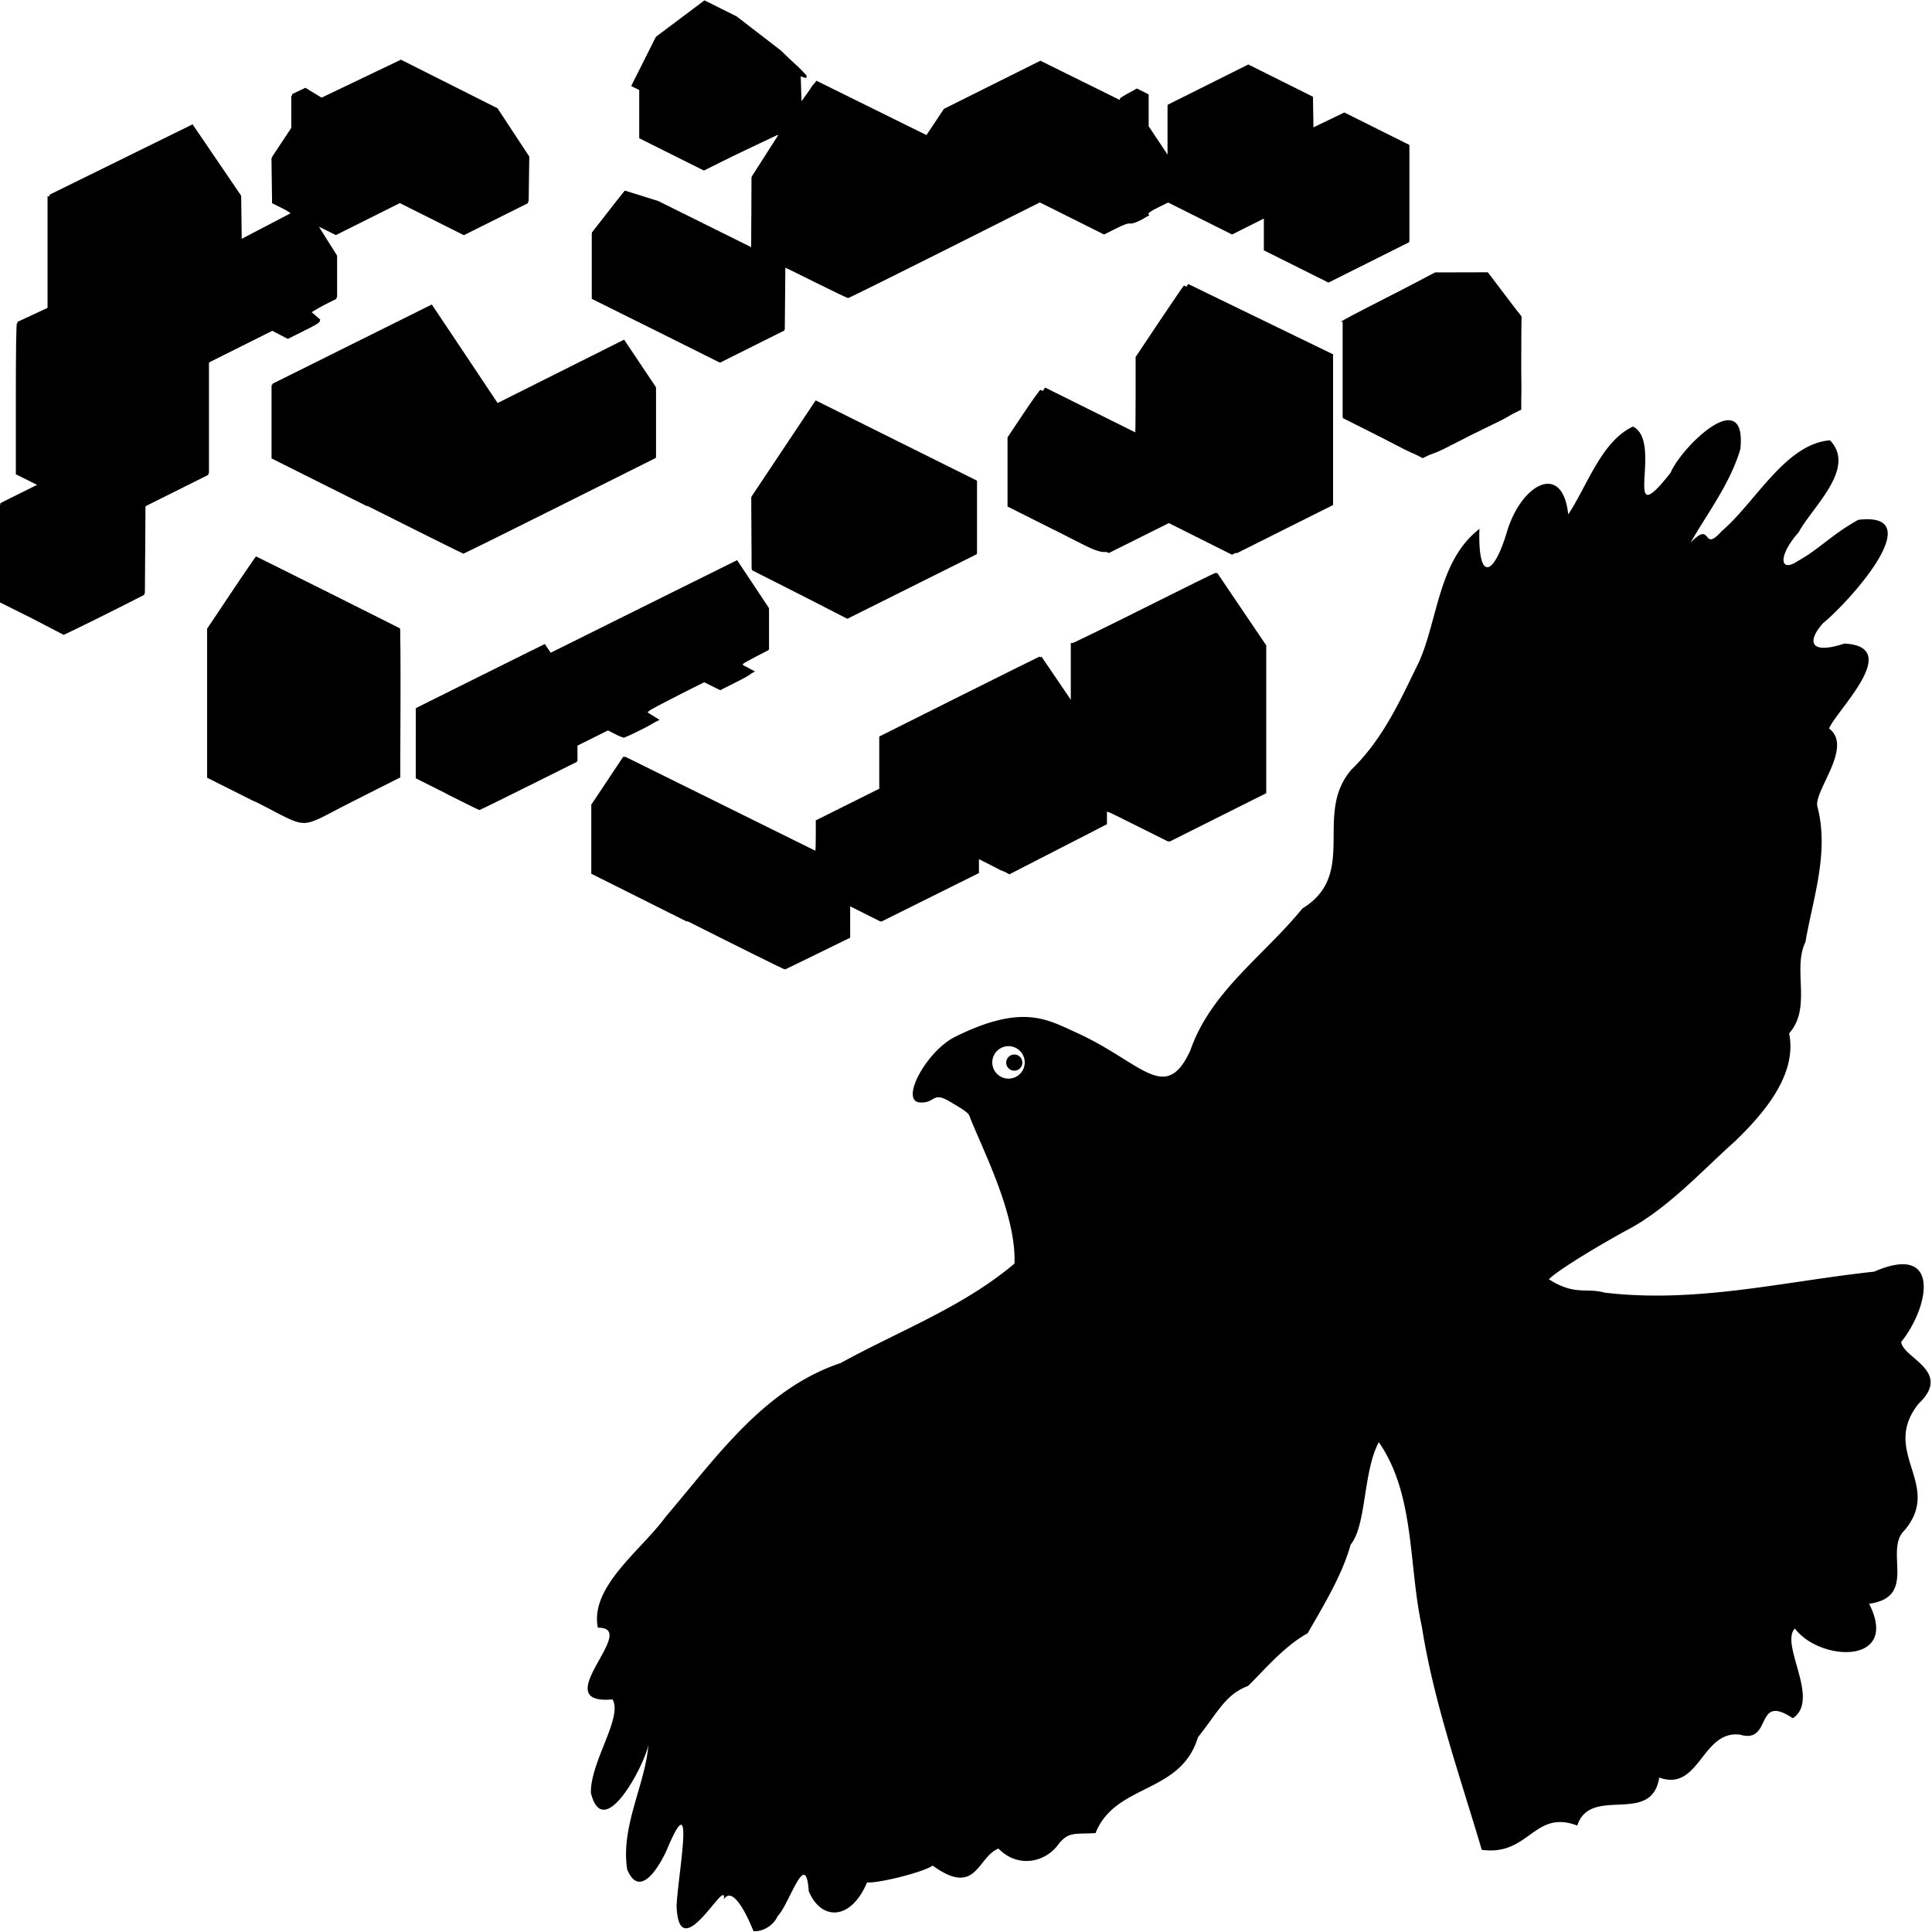<svg width="200" height="200" version="1.1" viewBox="0 0 200 200" xmlns="http://www.w3.org/2000/svg">
	<path d="m71.1 95.4-9.89-4.95v-7.15l3.31-4.97 0.421 0.176c0.231 0.097 4.69 2.31 9.91 4.92 5.22 2.61 9.51 4.74 9.54 4.74 0.032 0 0.059-0.727 0.059-1.62v-1.62l6.57-3.28v-5.4l8.27-4.14c4.55-2.27 8.3-4.14 8.33-4.14 0.032 0 0.771 1.07 1.64 2.38l1.59 2.38v-6.16h0.176c0.097 0 3.45-1.64 7.45-3.64 4-2 7.31-3.64 7.36-3.63 0.049 0.001 1.21 1.69 2.58 3.75l2.49 3.75v15.3l-10 5.01-3.2-1.6c-3.75-1.87-3.31-1.75-3.32-0.923-2e-3 0.918 0.373 0.666-5.01 3.36-5.62 2.81-4.81 2.61-6.72 1.66l-1.52-0.764v1.53l-10 5.02-3.23-1.62v3.29l-3.29 1.64c-1.81 0.903-3.36 1.64-3.43 1.63-0.077-3e-3 -4.59-2.23-10-4.96zm-44.7-12.4-4.96-2.49v-15.4l2.48-3.73c1.37-2.05 2.53-3.73 2.58-3.73 0.161 0 14.8 7.32 14.9 7.45 0.048 0.065 0.074 3.55 0.059 7.75l-0.028 7.63-4.93 2.49c-5.87 2.96-4.22 2.96-10.1 3.2e-5zm19.9-0.793-3.26-1.64 2.34e-4 -3.61 2.35e-4 -3.61 6.64-3.32c3.65-1.83 6.65-3.31 6.67-3.29 0.014 0.02 0.149 0.221 0.301 0.447 0.152 0.226 0.29 0.43 0.308 0.453 0.017 0.023 1.22-0.571 2.68-1.32 1.46-0.751 5.79-2.92 9.62-4.81l6.97-3.45 3.3 4.97v4.28l-1.35 0.672c-1.5 0.749-1.58 0.861-0.821 1.23 0.775 0.376 0.691 0.479-1.14 1.4l-1.67 0.836-1.65-0.817-2.96 1.48c-3.19 1.59-3.32 1.7-2.49 2.07 0.764 0.345 0.63 0.511-1.12 1.38-1.84 0.916-1.73 0.898-2.67 0.424l-0.725-0.366-3.24 1.61v1.65l-4.99 2.49c-2.74 1.37-5.03 2.49-5.08 2.49-0.048-0.003-1.55-0.743-3.34-1.64zm-43-18.2-3.31-1.65v-10.1l4-1.99-2.35-1.17v-7.84c0-4.94 0.041-7.82 0.112-7.77 0.062 0.038 0.801-0.276 1.64-0.698l1.53-0.767v-11.7h0.164c0.09 0 3.43-1.64 7.41-3.64 3.99-2 7.29-3.64 7.35-3.64 0.054 0 1.21 1.66 2.56 3.7l2.47 3.7v2.23c0 1.23 0.027 2.23 0.06 2.23 0.227 0 5.22-2.61 5.22-2.73 0-0.082-0.448-0.371-0.995-0.643l-0.995-0.493-0.032-2.32-0.032-2.32 2.05-3.1v-3.37l1.37-0.653 0.842 0.424c0.478 0.241 0.842 0.5 0.842 0.599 0 0.119 1.31-0.48 4.11-1.88l4.11-2.05 10 5.03 3.29 5-0.064 4.64-6.63 3.31-6.63-3.32-6.62 3.31-0.985-0.489c-1.27-0.632-1.27-0.65-0.028 1.21l1.07 1.59v4.29l-1.35 0.672c-1.5 0.748-1.58 0.866-0.821 1.23 0.775 0.376 0.693 0.474-1.17 1.4l-1.69 0.845-1.61-0.838-6.62 3.31v11.6l-6.57 3.28-0.061 9.14-2.58 1.31c-1.42 0.718-3.3 1.65-4.17 2.07l-1.59 0.768zm79.5-2.47-4.96-2.51-0.062-7.52 3.3-4.96c1.82-2.73 3.32-4.98 3.33-5 0.016-0.02 3.79 1.84 8.37 4.14l8.34 4.17v7.51l-13.4 6.69zm-44.8-9.13-9.89-4.95v-7.57l8.21-4.11c4.52-2.26 8.27-4.11 8.33-4.11 0.154 0 6.69 9.8 6.69 10 0 0.252-0.459 0.466 6.69-3.11l6.57-3.29 3.29 4.92v7.22l-9.92 4.96c-5.45 2.73-9.96 4.95-10 4.95-0.048-0.003-4.54-2.23-9.97-4.96zm71.2 2.49-4.9-2.46v-7.16l1.64-2.46c0.904-1.35 1.7-2.46 1.76-2.46s2.28 1.08 4.93 2.41c2.65 1.32 4.84 2.41 4.87 2.41 0.033 0 0.059-1.85 0.059-4.11v-4.11l2.47-3.7c1.36-2.03 2.5-3.7 2.53-3.7s3.34 1.64 7.33 3.64c3.99 2 7.34 3.64 7.44 3.64h0.181v15.6l-9.97 4.99-6.63-3.32-3.23 1.62c-3.89 1.96-2.67 2.08-8.48-0.838zm33.9-9.56-4.08-2.05v-9.97l-0.205-0.006c-0.113-0.003 2.04-1.14 4.78-2.52l4.99-2.51 5.46-0.013v0.883l1.76 1.76c1.03 1.03 1.74 1.82 1.7 1.91-0.033 0.086-0.062 2.25-0.066 4.81-8e-3 5.57 0.759 4.45-5.02 7.34-5.76 2.88-4.42 2.83-9.33 0.363zm-75.2-11.1-6.64-3.3v-6.78l1.65-2.16c0.907-1.19 1.69-2.16 1.75-2.16 0.055 0 0.857 0.244 1.78 0.541l1.68 0.541 4.78 2.39c2.63 1.32 4.81 2.39 4.84 2.39 0.033 0 0.059-1.65 0.059-3.67l1.17e-4 -3.67 1.52-2.28c1.85-2.78 2.17-2.73-2.51-0.394l-3.94 1.97-6.69-3.34v-5l-0.824-0.393 2.53-5.03 5.01-3.76 3.33 1.66 2.46 1.87c3.44 2.6 5.67 4.75 4.52 4.35l-0.358-0.125v1.4c0 1.68-0.077 1.65 0.821 0.287 0.897-1.36 0.067-1.55 5.9 1.37 2.73 1.37 5.26 2.63 5.63 2.81l0.677 0.327 1.81-2.72 9.98-4.98 8.21 4.06 0.074-0.2c0.041-0.11 0.441-0.377 0.889-0.594l0.815-0.394 1.22 0.616v3.29l1.99 2.99v-5.22l8.33-4.16 6.69 3.34v1.58c0 0.871 0.023 1.58 0.051 1.58s0.758-0.348 1.62-0.772l1.57-0.772 6.73 3.36v10l-8.33 4.17-6.69-3.34v-3.29l-3.29 1.65-6.62-3.31-1.03 0.506c-0.723 0.354-1.03 0.569-1.03 0.715 0 0.287-1.48 1.03-1.89 0.953-0.208-0.04-0.666 0.126-1.49 0.54l-1.19 0.597-6.65-3.32-9.85 4.95c-5.42 2.72-9.92 4.95-10 4.95-0.079 0-1.57-0.713-3.31-1.58-1.74-0.871-3.19-1.58-3.23-1.58-0.033 0-0.059 1.47-0.059 3.26v3.26l-6.66 3.33z" style="stroke-width:.117"/>
	<path d="m15 61.4 0.061-9.14 6.57-3.28v-11.6l6.62-3.31 1.61 0.838 3.31-1.81-0.914-0.784 2.64-1.56v-4.29l-1.99-3.16 1.94 0.844 6.62-3.31 6.63 3.32 6.63-3.31 0.064-4.64-3.29-5-10-5.03-8.21 3.93-1.68-1.02-1.37 0.653v3.37l-2.05 3.1 0.064 4.64 1.99 1.14-5.22 2.73-0.06-4.46-5.03-7.39-14.8 7.28-0.164 11.7-3.17 1.47-0.112 15.6 2.35 1.17-4 1.99v10.1l6.62 3.31z"/>
	<path d="m26.5 57.6 14.9 7.45 0.031 15.4-9.86 4.71-10.1-4.7v-15.4z"/>
	<path d="m28.2 47.3v-7.57l16.5-8.21 6.81 10.2 13.1-6.56 3.29 4.92v7.22l-19.9 9.91z"/>
	<path d="m43.1 80.5 4.58e-4 -7.22 13.3-6.61 0.609 0.9 19.3-9.58 3.3 4.97v4.28l-2.84 1.53 1.39 0.743-3.57 1.9-1.58-0.928-6.08 3.2 1.35 0.835-3.71 1.86-1.49-0.882-3.3 1.65v1.65l-10.1 4.98z"/>
	<path d="m77.8 51.4 6.64-9.95 16.7 8.31v7.51l-13.4 6.69-9.93-5.03z"/>
	<path d="m81.3 27.6-0.059 6.51-6.66 3.33-13.3-6.6v-6.78l3.4-4.33 3.46 1.08 9.63 4.78 0.059-7.33 2.78-4.35-7.71 3.65-6.69-3.34v-5l-0.824-0.393 2.53-5.03 5.01-3.76 3.33 1.66 4.58 3.53 2.71 2.64-0.658-0.081 0.085 2.69 1.54-2.12 11.4 5.63 1.81-2.72 9.98-4.98 8.21 4.06 0.074-0.2 1.7-0.988 1.22 0.616v3.29l1.99 2.99v-5.22l8.33-4.16 6.69 3.34 0.051 3.17 3.2-1.54 6.73 3.36v10l-8.33 4.17-6.69-3.34v-3.29l-3.29 1.65-6.62-3.31-2.24 1.13 0.263 0.279-1.8 0.837-0.197-0.246-2.69 1.33-6.62-3.34-19.9 9.89z"/>
	<path d="m139 43.2v-9.97l9.56-5.03 5.46-0.013 3.46 4.56 1e-3 9.66-10.2 5.02z"/>
	<path d="m123 29.4 15 7.28v15.6l-9.97 4.99-6.63-3.32-6.62 3.3-10-4.99v-7.15l3.41-4.99 9.82 4.88 0.059-8.22z"/>
	<path d="m126 59.3 5.08 7.51v15.3l-10 5.01-6.49-3.18v1.38l-10.1 5.19-3.15-1.71v1.58l-10.1 5.02-3.23-1.62v3.29l-6.73 3.28-19.9-9.91v-7.15l3.31-4.97 19.9 9.84 0.059-3.23 6.57-3.28v-5.4l16.6-8.27 3.23 4.75-0.036-5.97z"/>
	<path d="m179 43.5c-1.86-0.084-5.3 3.6-6.06 5.44-5.26 6.67-0.672-3.23-3.9-4.78-3.28 1.53-4.75 6.19-6.7 9.09-0.57-5.44-4.8-3.22-6.32 1.73-1.39 4.73-3.05 5.31-2.87-0.23-4.21 3.26-4.26 9.17-6.22 13.7-1.97 4.01-3.7 7.98-7.01 11.2-4.03 4.6 0.746 10.8-5.1 14.4-4.03 4.94-9.49 8.59-11.6 14.7-2.6 5.61-5.02 1.22-11.8-1.86-3.06-1.38-5.58-2.99-12.5 0.414-3.02 1.48-5.81 6.68-3.69 6.82 1.65 0.106 1.25-1.21 3.14-0.062 0.75 0.455 1.83 1.03 1.98 1.44 1.27 3.33 4.86 10.1 4.67 15.3-5.29 4.48-11.9 6.95-18 10.3-7.98 2.67-12.9 9.82-18.1 15.9-2.47 3.43-7.89 7.23-7.03 11.5 4.48-0.079-5.47 8.04 1.52 7.42 1.09 1.85-2.31 6.46-2.24 9.68 1.29 5.23 5.51-2.8 5.95-4.97-0.313 4.1-2.9 8.47-2.19 12.9 1.24 2.97 3.15 0.025 4.08-1.99 3.07-7.39 1.13 2.76 1.03 5.79 0.263 6.54 5.27-3.3 4.89-0.713 0.873-1.37 2.23 1.22 3.07 3.29 0.984 0.092 2.12-0.636 2.49-1.54 1.24-1.23 2.93-7.13 3.23-2.6 1.29 3.09 4.36 3.07 6.04-0.904 1.06 0.122 5.79-1.03 6.79-1.74 4.56 3.31 4.61-0.909 6.81-1.76 2.03 2.09 4.95 1.42 6.27-0.533 1.04-1.21 1.53-0.949 3.78-1.07 2.05-5.17 8.83-4.01 10.6-9.92 2.11-2.66 2.86-4.44 5.18-5.31 1.56-1.5 3.69-4.09 6.18-5.46 1.73-3.02 3.57-6.03 4.45-9.18 1.65-2.01 1.26-7.47 2.91-10.6 3.77 5.41 3.07 12.8 4.46 19.1 1.24 7.88 3.96 15.5 6.2 23.1 4.92 0.686 5.39-4.22 9.89-2.51 1.37-4.2 7.7 0.056 8.48-4.97 4.2 1.51 4.4-4.94 8.37-4.44 3.39 1 1.46-4.38 5.46-1.7 2.9-1.93-1.36-7.61 0.211-9.29 2.64 3.48 10.9 3.75 7.69-2.56 5.09-0.707 1.48-5.53 3.67-7.61 4-4.76-2.56-8.08 1.45-13.1 3.56-3.38-1.62-4.71-1.8-6.39 2.95-3.69 4.14-10.3-2.8-7.28-9.23 0.987-18.4 3.31-27.9 2.17-1.95-0.532-3.07 0.333-5.77-1.38 1.02-1.05 5.9-3.93 8.54-5.34 4.07-2.27 7.71-6.29 10.7-8.92 2.74-2.66 6.52-6.77 5.63-11.2 2.38-2.67 0.312-6.64 1.69-9.46 0.728-4.35 2.49-9.22 1.24-14-0.445-1.58 3.76-6.19 1.2-8.1 0.851-1.98 7.69-8.47 1.59-8.79-3.64 1.2-3.87-0.262-2.21-2.11 2.66-2.16 11.2-11.6 3.65-10.7-2.78 1.54-3.98 3-6.32 4.3-1.78 1.19-2.06-0.515 0.152-3.02 1.38-2.59 6.02-6.61 3.24-9.51-4.6 0.353-7.71 6.41-11.2 9.39-2.13 2.38-0.903-1.23-3.24 1.21 1.8-3.15 4.11-6.13 5.16-9.7 0.214-2.12-0.304-2.94-1.15-2.97zm-74.6 64.8a1.68 1.68 0 0 1 1.68 1.68 1.68 1.68 0 0 1-1.68 1.68 1.68 1.68 0 0 1-1.68-1.68 1.68 1.68 0 0 1 1.68-1.68z"/>
	<circle cx="105" cy="110" r=".839"/>
</svg>
